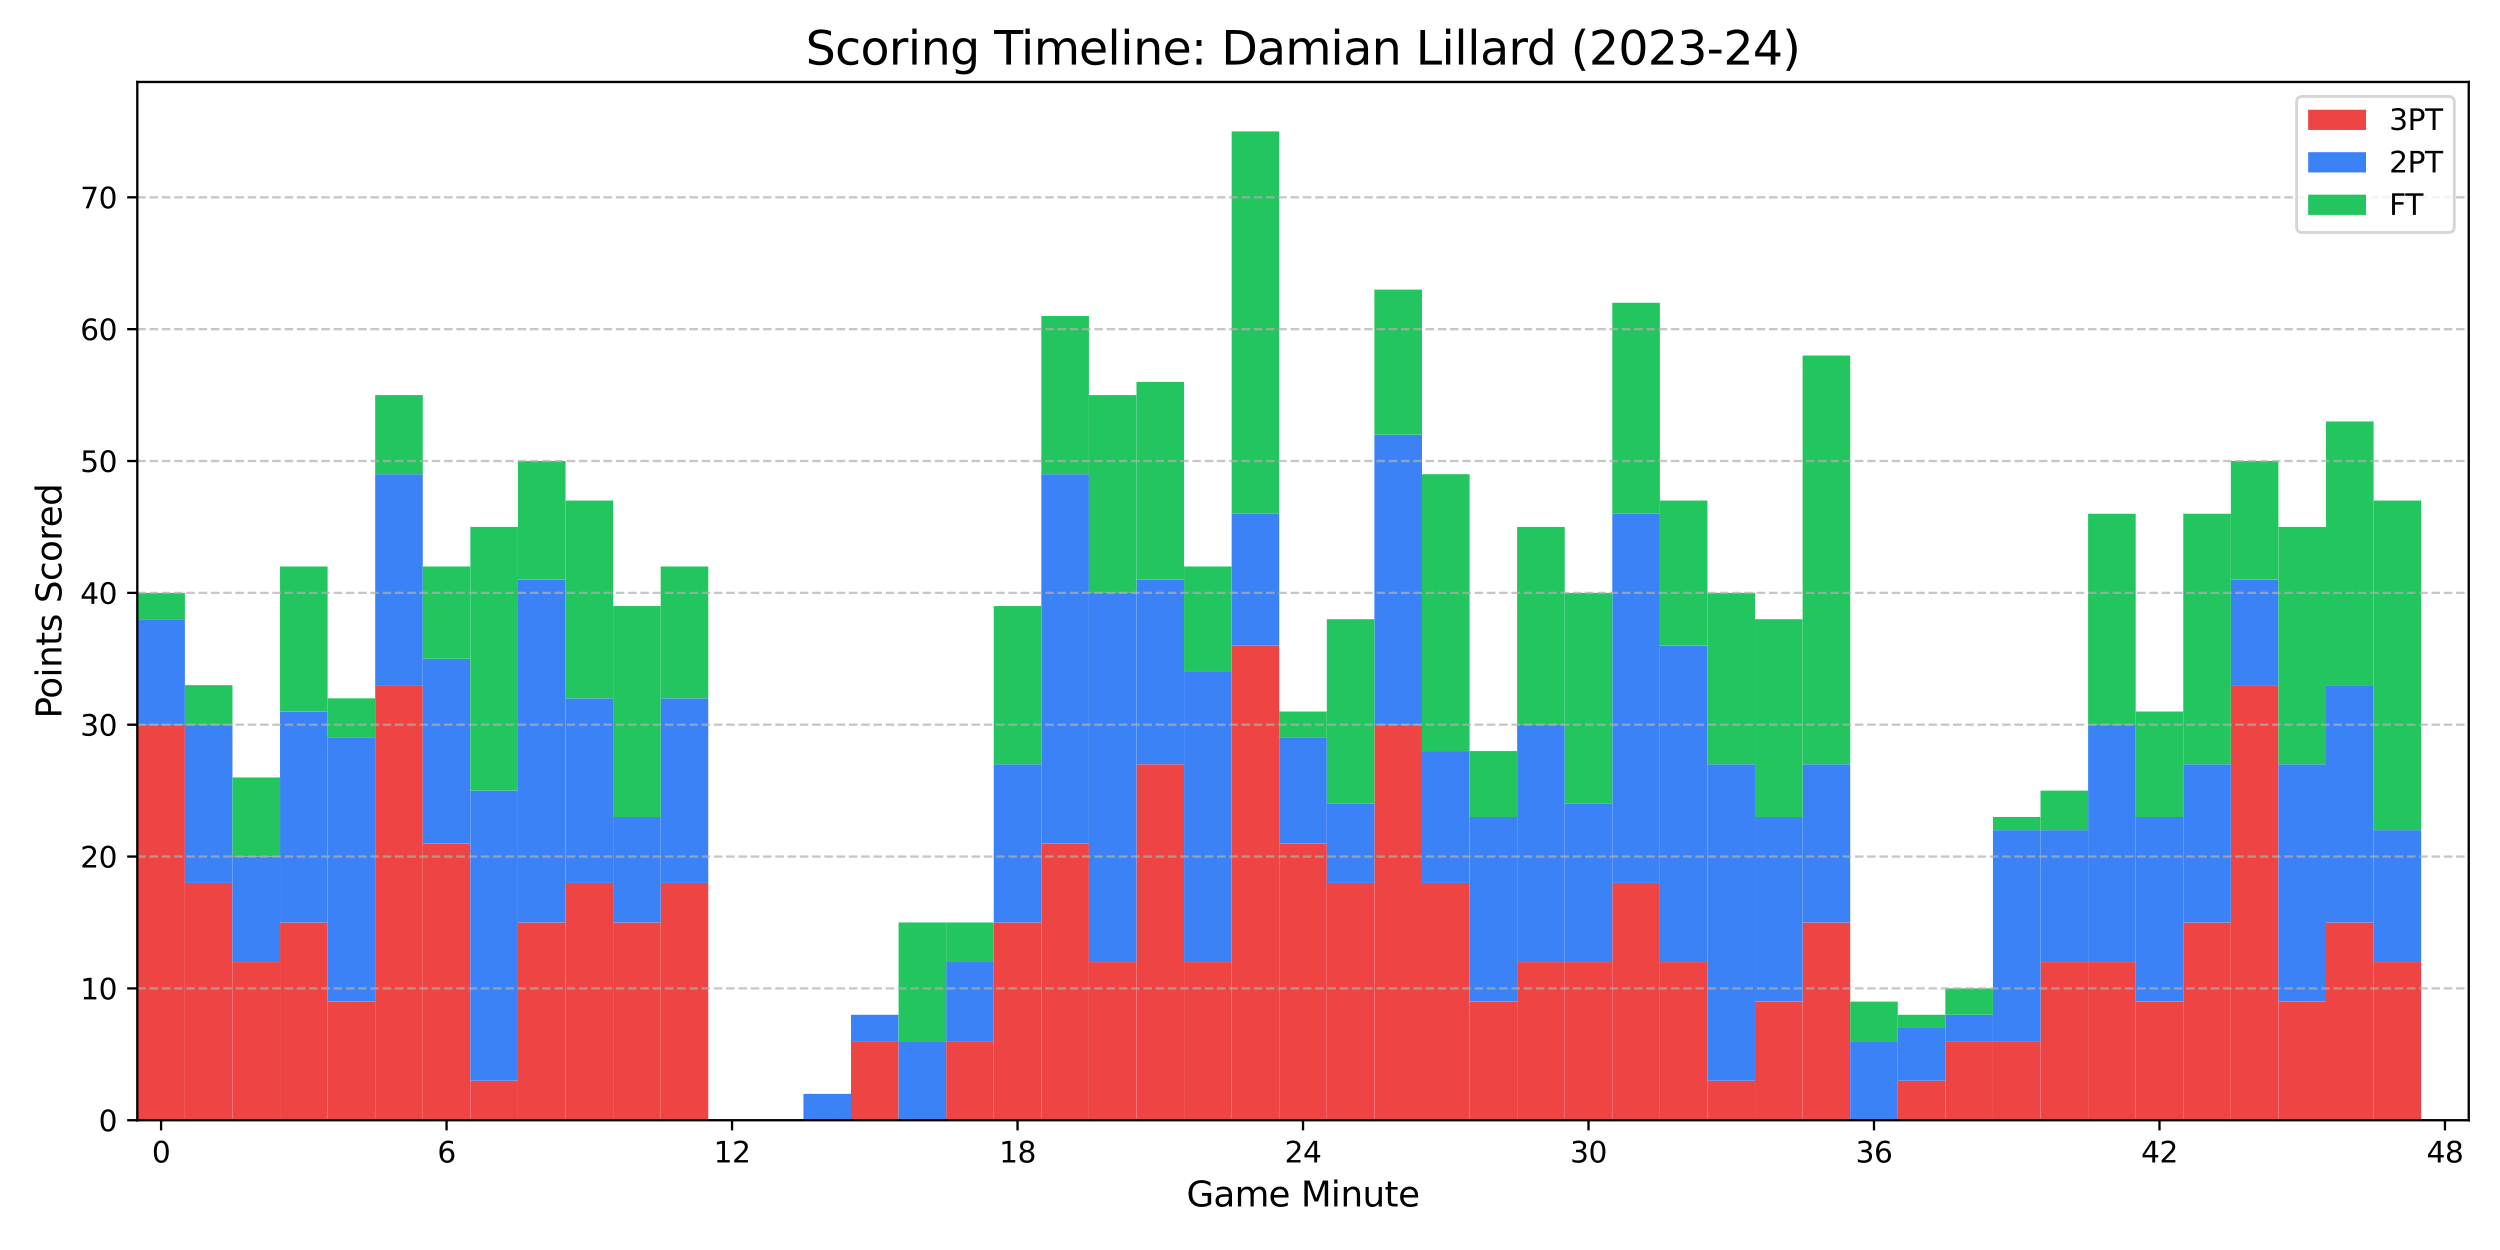 <?xml version="1.0" encoding="utf-8" standalone="no"?>
<!DOCTYPE svg PUBLIC "-//W3C//DTD SVG 1.1//EN"
  "http://www.w3.org/Graphics/SVG/1.1/DTD/svg11.dtd">
<svg xmlns:xlink="http://www.w3.org/1999/xlink" width="864pt" height="432pt" viewBox="0 0 864 432" xmlns="http://www.w3.org/2000/svg" version="1.1">
 <defs>
  <style type="text/css">*{stroke-linejoin: round; stroke-linecap: butt}</style>
 </defs>
 <g id="figure_1">
  <g id="patch_1">
   <path d="M 0 432 
L 864 432 
L 864 0 
L 0 0 
z
" style="fill: #ffffff"/>
  </g>
  <g id="axes_1">
   <g id="patch_2">
    <path d="M 47.45 387.16 
L 853.2 387.16 
L 853.2 28.32 
L 47.45 28.32 
z
" style="fill: #ffffff"/>
   </g>
   <g id="patch_3">
    <path d="M 47.45 387.16 
L 63.894 387.16 
L 63.894 250.459 
L 47.45 250.459 
z
" clip-path="url(#p011567ab04)" style="fill: #ef4444"/>
   </g>
   <g id="patch_4">
    <path d="M 63.894 387.16 
L 80.338 387.16 
L 80.338 305.139 
L 63.894 305.139 
z
" clip-path="url(#p011567ab04)" style="fill: #ef4444"/>
   </g>
   <g id="patch_5">
    <path d="M 80.338 387.16 
L 96.782 387.16 
L 96.782 332.48 
L 80.338 332.48 
z
" clip-path="url(#p011567ab04)" style="fill: #ef4444"/>
   </g>
   <g id="patch_6">
    <path d="M 96.782 387.16 
L 113.226 387.16 
L 113.226 318.81 
L 96.782 318.81 
z
" clip-path="url(#p011567ab04)" style="fill: #ef4444"/>
   </g>
   <g id="patch_7">
    <path d="M 113.226 387.16 
L 129.669 387.16 
L 129.669 346.15 
L 113.226 346.15 
z
" clip-path="url(#p011567ab04)" style="fill: #ef4444"/>
   </g>
   <g id="patch_8">
    <path d="M 129.669 387.16 
L 146.113 387.16 
L 146.113 236.789 
L 129.669 236.789 
z
" clip-path="url(#p011567ab04)" style="fill: #ef4444"/>
   </g>
   <g id="patch_9">
    <path d="M 146.113 387.16 
L 162.557 387.16 
L 162.557 291.469 
L 146.113 291.469 
z
" clip-path="url(#p011567ab04)" style="fill: #ef4444"/>
   </g>
   <g id="patch_10">
    <path d="M 162.557 387.16 
L 179.001 387.16 
L 179.001 373.49 
L 162.557 373.49 
z
" clip-path="url(#p011567ab04)" style="fill: #ef4444"/>
   </g>
   <g id="patch_11">
    <path d="M 179.001 387.16 
L 195.445 387.16 
L 195.445 318.81 
L 179.001 318.81 
z
" clip-path="url(#p011567ab04)" style="fill: #ef4444"/>
   </g>
   <g id="patch_12">
    <path d="M 195.445 387.16 
L 211.889 387.16 
L 211.889 305.139 
L 195.445 305.139 
z
" clip-path="url(#p011567ab04)" style="fill: #ef4444"/>
   </g>
   <g id="patch_13">
    <path d="M 211.889 387.16 
L 228.333 387.16 
L 228.333 318.81 
L 211.889 318.81 
z
" clip-path="url(#p011567ab04)" style="fill: #ef4444"/>
   </g>
   <g id="patch_14">
    <path d="M 228.333 387.16 
L 244.777 387.16 
L 244.777 305.139 
L 228.333 305.139 
z
" clip-path="url(#p011567ab04)" style="fill: #ef4444"/>
   </g>
   <g id="patch_15">
    <path d="M 244.777 387.16 
L 261.22 387.16 
L 261.22 387.16 
L 244.777 387.16 
z
" clip-path="url(#p011567ab04)" style="fill: #ef4444"/>
   </g>
   <g id="patch_16">
    <path d="M 261.22 387.16 
L 277.664 387.16 
L 277.664 387.16 
L 261.22 387.16 
z
" clip-path="url(#p011567ab04)" style="fill: #ef4444"/>
   </g>
   <g id="patch_17">
    <path d="M 277.664 387.16 
L 294.108 387.16 
L 294.108 387.16 
L 277.664 387.16 
z
" clip-path="url(#p011567ab04)" style="fill: #ef4444"/>
   </g>
   <g id="patch_18">
    <path d="M 294.108 387.16 
L 310.552 387.16 
L 310.552 359.82 
L 294.108 359.82 
z
" clip-path="url(#p011567ab04)" style="fill: #ef4444"/>
   </g>
   <g id="patch_19">
    <path d="M 310.552 387.16 
L 326.996 387.16 
L 326.996 387.16 
L 310.552 387.16 
z
" clip-path="url(#p011567ab04)" style="fill: #ef4444"/>
   </g>
   <g id="patch_20">
    <path d="M 326.996 387.16 
L 343.44 387.16 
L 343.44 359.82 
L 326.996 359.82 
z
" clip-path="url(#p011567ab04)" style="fill: #ef4444"/>
   </g>
   <g id="patch_21">
    <path d="M 343.44 387.16 
L 359.884 387.16 
L 359.884 318.81 
L 343.44 318.81 
z
" clip-path="url(#p011567ab04)" style="fill: #ef4444"/>
   </g>
   <g id="patch_22">
    <path d="M 359.884 387.16 
L 376.328 387.16 
L 376.328 291.469 
L 359.884 291.469 
z
" clip-path="url(#p011567ab04)" style="fill: #ef4444"/>
   </g>
   <g id="patch_23">
    <path d="M 376.328 387.16 
L 392.771 387.16 
L 392.771 332.48 
L 376.328 332.48 
z
" clip-path="url(#p011567ab04)" style="fill: #ef4444"/>
   </g>
   <g id="patch_24">
    <path d="M 392.771 387.16 
L 409.215 387.16 
L 409.215 264.129 
L 392.771 264.129 
z
" clip-path="url(#p011567ab04)" style="fill: #ef4444"/>
   </g>
   <g id="patch_25">
    <path d="M 409.215 387.16 
L 425.659 387.16 
L 425.659 332.48 
L 409.215 332.48 
z
" clip-path="url(#p011567ab04)" style="fill: #ef4444"/>
   </g>
   <g id="patch_26">
    <path d="M 425.659 387.16 
L 442.103 387.16 
L 442.103 223.119 
L 425.659 223.119 
z
" clip-path="url(#p011567ab04)" style="fill: #ef4444"/>
   </g>
   <g id="patch_27">
    <path d="M 442.103 387.16 
L 458.547 387.16 
L 458.547 291.469 
L 442.103 291.469 
z
" clip-path="url(#p011567ab04)" style="fill: #ef4444"/>
   </g>
   <g id="patch_28">
    <path d="M 458.547 387.16 
L 474.991 387.16 
L 474.991 305.139 
L 458.547 305.139 
z
" clip-path="url(#p011567ab04)" style="fill: #ef4444"/>
   </g>
   <g id="patch_29">
    <path d="M 474.991 387.16 
L 491.435 387.16 
L 491.435 250.459 
L 474.991 250.459 
z
" clip-path="url(#p011567ab04)" style="fill: #ef4444"/>
   </g>
   <g id="patch_30">
    <path d="M 491.435 387.16 
L 507.879 387.16 
L 507.879 305.139 
L 491.435 305.139 
z
" clip-path="url(#p011567ab04)" style="fill: #ef4444"/>
   </g>
   <g id="patch_31">
    <path d="M 507.879 387.16 
L 524.322 387.16 
L 524.322 346.15 
L 507.879 346.15 
z
" clip-path="url(#p011567ab04)" style="fill: #ef4444"/>
   </g>
   <g id="patch_32">
    <path d="M 524.322 387.16 
L 540.766 387.16 
L 540.766 332.48 
L 524.322 332.48 
z
" clip-path="url(#p011567ab04)" style="fill: #ef4444"/>
   </g>
   <g id="patch_33">
    <path d="M 540.766 387.16 
L 557.21 387.16 
L 557.21 332.48 
L 540.766 332.48 
z
" clip-path="url(#p011567ab04)" style="fill: #ef4444"/>
   </g>
   <g id="patch_34">
    <path d="M 557.21 387.16 
L 573.654 387.16 
L 573.654 305.139 
L 557.21 305.139 
z
" clip-path="url(#p011567ab04)" style="fill: #ef4444"/>
   </g>
   <g id="patch_35">
    <path d="M 573.654 387.16 
L 590.098 387.16 
L 590.098 332.48 
L 573.654 332.48 
z
" clip-path="url(#p011567ab04)" style="fill: #ef4444"/>
   </g>
   <g id="patch_36">
    <path d="M 590.098 387.16 
L 606.542 387.16 
L 606.542 373.49 
L 590.098 373.49 
z
" clip-path="url(#p011567ab04)" style="fill: #ef4444"/>
   </g>
   <g id="patch_37">
    <path d="M 606.542 387.16 
L 622.986 387.16 
L 622.986 346.15 
L 606.542 346.15 
z
" clip-path="url(#p011567ab04)" style="fill: #ef4444"/>
   </g>
   <g id="patch_38">
    <path d="M 622.986 387.16 
L 639.43 387.16 
L 639.43 318.81 
L 622.986 318.81 
z
" clip-path="url(#p011567ab04)" style="fill: #ef4444"/>
   </g>
   <g id="patch_39">
    <path d="M 639.43 387.16 
L 655.873 387.16 
L 655.873 387.16 
L 639.43 387.16 
z
" clip-path="url(#p011567ab04)" style="fill: #ef4444"/>
   </g>
   <g id="patch_40">
    <path d="M 655.873 387.16 
L 672.317 387.16 
L 672.317 373.49 
L 655.873 373.49 
z
" clip-path="url(#p011567ab04)" style="fill: #ef4444"/>
   </g>
   <g id="patch_41">
    <path d="M 672.317 387.16 
L 688.761 387.16 
L 688.761 359.82 
L 672.317 359.82 
z
" clip-path="url(#p011567ab04)" style="fill: #ef4444"/>
   </g>
   <g id="patch_42">
    <path d="M 688.761 387.16 
L 705.205 387.16 
L 705.205 359.82 
L 688.761 359.82 
z
" clip-path="url(#p011567ab04)" style="fill: #ef4444"/>
   </g>
   <g id="patch_43">
    <path d="M 705.205 387.16 
L 721.649 387.16 
L 721.649 332.48 
L 705.205 332.48 
z
" clip-path="url(#p011567ab04)" style="fill: #ef4444"/>
   </g>
   <g id="patch_44">
    <path d="M 721.649 387.16 
L 738.093 387.16 
L 738.093 332.48 
L 721.649 332.48 
z
" clip-path="url(#p011567ab04)" style="fill: #ef4444"/>
   </g>
   <g id="patch_45">
    <path d="M 738.093 387.16 
L 754.537 387.16 
L 754.537 346.15 
L 738.093 346.15 
z
" clip-path="url(#p011567ab04)" style="fill: #ef4444"/>
   </g>
   <g id="patch_46">
    <path d="M 754.537 387.16 
L 770.981 387.16 
L 770.981 318.81 
L 754.537 318.81 
z
" clip-path="url(#p011567ab04)" style="fill: #ef4444"/>
   </g>
   <g id="patch_47">
    <path d="M 770.981 387.16 
L 787.424 387.16 
L 787.424 236.789 
L 770.981 236.789 
z
" clip-path="url(#p011567ab04)" style="fill: #ef4444"/>
   </g>
   <g id="patch_48">
    <path d="M 787.424 387.16 
L 803.868 387.16 
L 803.868 346.15 
L 787.424 346.15 
z
" clip-path="url(#p011567ab04)" style="fill: #ef4444"/>
   </g>
   <g id="patch_49">
    <path d="M 803.868 387.16 
L 820.312 387.16 
L 820.312 318.81 
L 803.868 318.81 
z
" clip-path="url(#p011567ab04)" style="fill: #ef4444"/>
   </g>
   <g id="patch_50">
    <path d="M 820.312 387.16 
L 836.756 387.16 
L 836.756 332.48 
L 820.312 332.48 
z
" clip-path="url(#p011567ab04)" style="fill: #ef4444"/>
   </g>
   <g id="patch_51">
    <path d="M 47.45 250.459 
L 63.894 250.459 
L 63.894 214.005 
L 47.45 214.005 
z
" clip-path="url(#p011567ab04)" style="fill: #3b82f6"/>
   </g>
   <g id="patch_52">
    <path d="M 63.894 305.139 
L 80.338 305.139 
L 80.338 250.459 
L 63.894 250.459 
z
" clip-path="url(#p011567ab04)" style="fill: #3b82f6"/>
   </g>
   <g id="patch_53">
    <path d="M 80.338 332.48 
L 96.782 332.48 
L 96.782 296.026 
L 80.338 296.026 
z
" clip-path="url(#p011567ab04)" style="fill: #3b82f6"/>
   </g>
   <g id="patch_54">
    <path d="M 96.782 318.81 
L 113.226 318.81 
L 113.226 245.902 
L 96.782 245.902 
z
" clip-path="url(#p011567ab04)" style="fill: #3b82f6"/>
   </g>
   <g id="patch_55">
    <path d="M 113.226 346.15 
L 129.669 346.15 
L 129.669 255.016 
L 113.226 255.016 
z
" clip-path="url(#p011567ab04)" style="fill: #3b82f6"/>
   </g>
   <g id="patch_56">
    <path d="M 129.669 236.789 
L 146.113 236.789 
L 146.113 163.882 
L 129.669 163.882 
z
" clip-path="url(#p011567ab04)" style="fill: #3b82f6"/>
   </g>
   <g id="patch_57">
    <path d="M 146.113 291.469 
L 162.557 291.469 
L 162.557 227.676 
L 146.113 227.676 
z
" clip-path="url(#p011567ab04)" style="fill: #3b82f6"/>
   </g>
   <g id="patch_58">
    <path d="M 162.557 373.49 
L 179.001 373.49 
L 179.001 273.243 
L 162.557 273.243 
z
" clip-path="url(#p011567ab04)" style="fill: #3b82f6"/>
   </g>
   <g id="patch_59">
    <path d="M 179.001 318.81 
L 195.445 318.81 
L 195.445 200.335 
L 179.001 200.335 
z
" clip-path="url(#p011567ab04)" style="fill: #3b82f6"/>
   </g>
   <g id="patch_60">
    <path d="M 195.445 305.139 
L 211.889 305.139 
L 211.889 241.346 
L 195.445 241.346 
z
" clip-path="url(#p011567ab04)" style="fill: #3b82f6"/>
   </g>
   <g id="patch_61">
    <path d="M 211.889 318.81 
L 228.333 318.81 
L 228.333 282.356 
L 211.889 282.356 
z
" clip-path="url(#p011567ab04)" style="fill: #3b82f6"/>
   </g>
   <g id="patch_62">
    <path d="M 228.333 305.139 
L 244.777 305.139 
L 244.777 241.346 
L 228.333 241.346 
z
" clip-path="url(#p011567ab04)" style="fill: #3b82f6"/>
   </g>
   <g id="patch_63">
    <path d="M 244.777 387.16 
L 261.22 387.16 
L 261.22 387.16 
L 244.777 387.16 
z
" clip-path="url(#p011567ab04)" style="fill: #3b82f6"/>
   </g>
   <g id="patch_64">
    <path d="M 261.22 387.16 
L 277.664 387.16 
L 277.664 387.16 
L 261.22 387.16 
z
" clip-path="url(#p011567ab04)" style="fill: #3b82f6"/>
   </g>
   <g id="patch_65">
    <path d="M 277.664 387.16 
L 294.108 387.16 
L 294.108 378.047 
L 277.664 378.047 
z
" clip-path="url(#p011567ab04)" style="fill: #3b82f6"/>
   </g>
   <g id="patch_66">
    <path d="M 294.108 359.82 
L 310.552 359.82 
L 310.552 350.706 
L 294.108 350.706 
z
" clip-path="url(#p011567ab04)" style="fill: #3b82f6"/>
   </g>
   <g id="patch_67">
    <path d="M 310.552 387.16 
L 326.996 387.16 
L 326.996 359.82 
L 310.552 359.82 
z
" clip-path="url(#p011567ab04)" style="fill: #3b82f6"/>
   </g>
   <g id="patch_68">
    <path d="M 326.996 359.82 
L 343.44 359.82 
L 343.44 332.48 
L 326.996 332.48 
z
" clip-path="url(#p011567ab04)" style="fill: #3b82f6"/>
   </g>
   <g id="patch_69">
    <path d="M 343.44 318.81 
L 359.884 318.81 
L 359.884 264.129 
L 343.44 264.129 
z
" clip-path="url(#p011567ab04)" style="fill: #3b82f6"/>
   </g>
   <g id="patch_70">
    <path d="M 359.884 291.469 
L 376.328 291.469 
L 376.328 163.882 
L 359.884 163.882 
z
" clip-path="url(#p011567ab04)" style="fill: #3b82f6"/>
   </g>
   <g id="patch_71">
    <path d="M 376.328 332.48 
L 392.771 332.48 
L 392.771 204.892 
L 376.328 204.892 
z
" clip-path="url(#p011567ab04)" style="fill: #3b82f6"/>
   </g>
   <g id="patch_72">
    <path d="M 392.771 264.129 
L 409.215 264.129 
L 409.215 200.335 
L 392.771 200.335 
z
" clip-path="url(#p011567ab04)" style="fill: #3b82f6"/>
   </g>
   <g id="patch_73">
    <path d="M 409.215 332.48 
L 425.659 332.48 
L 425.659 232.232 
L 409.215 232.232 
z
" clip-path="url(#p011567ab04)" style="fill: #3b82f6"/>
   </g>
   <g id="patch_74">
    <path d="M 425.659 223.119 
L 442.103 223.119 
L 442.103 177.552 
L 425.659 177.552 
z
" clip-path="url(#p011567ab04)" style="fill: #3b82f6"/>
   </g>
   <g id="patch_75">
    <path d="M 442.103 291.469 
L 458.547 291.469 
L 458.547 255.016 
L 442.103 255.016 
z
" clip-path="url(#p011567ab04)" style="fill: #3b82f6"/>
   </g>
   <g id="patch_76">
    <path d="M 458.547 305.139 
L 474.991 305.139 
L 474.991 277.799 
L 458.547 277.799 
z
" clip-path="url(#p011567ab04)" style="fill: #3b82f6"/>
   </g>
   <g id="patch_77">
    <path d="M 474.991 250.459 
L 491.435 250.459 
L 491.435 150.212 
L 474.991 150.212 
z
" clip-path="url(#p011567ab04)" style="fill: #3b82f6"/>
   </g>
   <g id="patch_78">
    <path d="M 491.435 305.139 
L 507.879 305.139 
L 507.879 259.572 
L 491.435 259.572 
z
" clip-path="url(#p011567ab04)" style="fill: #3b82f6"/>
   </g>
   <g id="patch_79">
    <path d="M 507.879 346.15 
L 524.322 346.15 
L 524.322 282.356 
L 507.879 282.356 
z
" clip-path="url(#p011567ab04)" style="fill: #3b82f6"/>
   </g>
   <g id="patch_80">
    <path d="M 524.322 332.48 
L 540.766 332.48 
L 540.766 250.459 
L 524.322 250.459 
z
" clip-path="url(#p011567ab04)" style="fill: #3b82f6"/>
   </g>
   <g id="patch_81">
    <path d="M 540.766 332.48 
L 557.21 332.48 
L 557.21 277.799 
L 540.766 277.799 
z
" clip-path="url(#p011567ab04)" style="fill: #3b82f6"/>
   </g>
   <g id="patch_82">
    <path d="M 557.21 305.139 
L 573.654 305.139 
L 573.654 177.552 
L 557.21 177.552 
z
" clip-path="url(#p011567ab04)" style="fill: #3b82f6"/>
   </g>
   <g id="patch_83">
    <path d="M 573.654 332.48 
L 590.098 332.48 
L 590.098 223.119 
L 573.654 223.119 
z
" clip-path="url(#p011567ab04)" style="fill: #3b82f6"/>
   </g>
   <g id="patch_84">
    <path d="M 590.098 373.49 
L 606.542 373.49 
L 606.542 264.129 
L 590.098 264.129 
z
" clip-path="url(#p011567ab04)" style="fill: #3b82f6"/>
   </g>
   <g id="patch_85">
    <path d="M 606.542 346.15 
L 622.986 346.15 
L 622.986 282.356 
L 606.542 282.356 
z
" clip-path="url(#p011567ab04)" style="fill: #3b82f6"/>
   </g>
   <g id="patch_86">
    <path d="M 622.986 318.81 
L 639.43 318.81 
L 639.43 264.129 
L 622.986 264.129 
z
" clip-path="url(#p011567ab04)" style="fill: #3b82f6"/>
   </g>
   <g id="patch_87">
    <path d="M 639.43 387.16 
L 655.873 387.16 
L 655.873 359.82 
L 639.43 359.82 
z
" clip-path="url(#p011567ab04)" style="fill: #3b82f6"/>
   </g>
   <g id="patch_88">
    <path d="M 655.873 373.49 
L 672.317 373.49 
L 672.317 355.263 
L 655.873 355.263 
z
" clip-path="url(#p011567ab04)" style="fill: #3b82f6"/>
   </g>
   <g id="patch_89">
    <path d="M 672.317 359.82 
L 688.761 359.82 
L 688.761 350.706 
L 672.317 350.706 
z
" clip-path="url(#p011567ab04)" style="fill: #3b82f6"/>
   </g>
   <g id="patch_90">
    <path d="M 688.761 359.82 
L 705.205 359.82 
L 705.205 286.913 
L 688.761 286.913 
z
" clip-path="url(#p011567ab04)" style="fill: #3b82f6"/>
   </g>
   <g id="patch_91">
    <path d="M 705.205 332.48 
L 721.649 332.48 
L 721.649 286.913 
L 705.205 286.913 
z
" clip-path="url(#p011567ab04)" style="fill: #3b82f6"/>
   </g>
   <g id="patch_92">
    <path d="M 721.649 332.48 
L 738.093 332.48 
L 738.093 250.459 
L 721.649 250.459 
z
" clip-path="url(#p011567ab04)" style="fill: #3b82f6"/>
   </g>
   <g id="patch_93">
    <path d="M 738.093 346.15 
L 754.537 346.15 
L 754.537 282.356 
L 738.093 282.356 
z
" clip-path="url(#p011567ab04)" style="fill: #3b82f6"/>
   </g>
   <g id="patch_94">
    <path d="M 754.537 318.81 
L 770.981 318.81 
L 770.981 264.129 
L 754.537 264.129 
z
" clip-path="url(#p011567ab04)" style="fill: #3b82f6"/>
   </g>
   <g id="patch_95">
    <path d="M 770.981 236.789 
L 787.424 236.789 
L 787.424 200.335 
L 770.981 200.335 
z
" clip-path="url(#p011567ab04)" style="fill: #3b82f6"/>
   </g>
   <g id="patch_96">
    <path d="M 787.424 346.15 
L 803.868 346.15 
L 803.868 264.129 
L 787.424 264.129 
z
" clip-path="url(#p011567ab04)" style="fill: #3b82f6"/>
   </g>
   <g id="patch_97">
    <path d="M 803.868 318.81 
L 820.312 318.81 
L 820.312 236.789 
L 803.868 236.789 
z
" clip-path="url(#p011567ab04)" style="fill: #3b82f6"/>
   </g>
   <g id="patch_98">
    <path d="M 820.312 332.48 
L 836.756 332.48 
L 836.756 286.913 
L 820.312 286.913 
z
" clip-path="url(#p011567ab04)" style="fill: #3b82f6"/>
   </g>
   <g id="patch_99">
    <path d="M 47.45 214.005 
L 63.894 214.005 
L 63.894 204.892 
L 47.45 204.892 
z
" clip-path="url(#p011567ab04)" style="fill: #22c55e"/>
   </g>
   <g id="patch_100">
    <path d="M 63.894 250.459 
L 80.338 250.459 
L 80.338 236.789 
L 63.894 236.789 
z
" clip-path="url(#p011567ab04)" style="fill: #22c55e"/>
   </g>
   <g id="patch_101">
    <path d="M 80.338 296.026 
L 96.782 296.026 
L 96.782 268.686 
L 80.338 268.686 
z
" clip-path="url(#p011567ab04)" style="fill: #22c55e"/>
   </g>
   <g id="patch_102">
    <path d="M 96.782 245.902 
L 113.226 245.902 
L 113.226 195.779 
L 96.782 195.779 
z
" clip-path="url(#p011567ab04)" style="fill: #22c55e"/>
   </g>
   <g id="patch_103">
    <path d="M 113.226 255.016 
L 129.669 255.016 
L 129.669 241.346 
L 113.226 241.346 
z
" clip-path="url(#p011567ab04)" style="fill: #22c55e"/>
   </g>
   <g id="patch_104">
    <path d="M 129.669 163.882 
L 146.113 163.882 
L 146.113 136.542 
L 129.669 136.542 
z
" clip-path="url(#p011567ab04)" style="fill: #22c55e"/>
   </g>
   <g id="patch_105">
    <path d="M 146.113 227.676 
L 162.557 227.676 
L 162.557 195.779 
L 146.113 195.779 
z
" clip-path="url(#p011567ab04)" style="fill: #22c55e"/>
   </g>
   <g id="patch_106">
    <path d="M 162.557 273.243 
L 179.001 273.243 
L 179.001 182.109 
L 162.557 182.109 
z
" clip-path="url(#p011567ab04)" style="fill: #22c55e"/>
   </g>
   <g id="patch_107">
    <path d="M 179.001 200.335 
L 195.445 200.335 
L 195.445 159.325 
L 179.001 159.325 
z
" clip-path="url(#p011567ab04)" style="fill: #22c55e"/>
   </g>
   <g id="patch_108">
    <path d="M 195.445 241.346 
L 211.889 241.346 
L 211.889 172.995 
L 195.445 172.995 
z
" clip-path="url(#p011567ab04)" style="fill: #22c55e"/>
   </g>
   <g id="patch_109">
    <path d="M 211.889 282.356 
L 228.333 282.356 
L 228.333 209.449 
L 211.889 209.449 
z
" clip-path="url(#p011567ab04)" style="fill: #22c55e"/>
   </g>
   <g id="patch_110">
    <path d="M 228.333 241.346 
L 244.777 241.346 
L 244.777 195.779 
L 228.333 195.779 
z
" clip-path="url(#p011567ab04)" style="fill: #22c55e"/>
   </g>
   <g id="patch_111">
    <path d="M 244.777 387.16 
L 261.22 387.16 
L 261.22 387.16 
L 244.777 387.16 
z
" clip-path="url(#p011567ab04)" style="fill: #22c55e"/>
   </g>
   <g id="patch_112">
    <path d="M 261.22 387.16 
L 277.664 387.16 
L 277.664 387.16 
L 261.22 387.16 
z
" clip-path="url(#p011567ab04)" style="fill: #22c55e"/>
   </g>
   <g id="patch_113">
    <path d="M 277.664 378.047 
L 294.108 378.047 
L 294.108 378.047 
L 277.664 378.047 
z
" clip-path="url(#p011567ab04)" style="fill: #22c55e"/>
   </g>
   <g id="patch_114">
    <path d="M 294.108 350.706 
L 310.552 350.706 
L 310.552 350.706 
L 294.108 350.706 
z
" clip-path="url(#p011567ab04)" style="fill: #22c55e"/>
   </g>
   <g id="patch_115">
    <path d="M 310.552 359.82 
L 326.996 359.82 
L 326.996 318.81 
L 310.552 318.81 
z
" clip-path="url(#p011567ab04)" style="fill: #22c55e"/>
   </g>
   <g id="patch_116">
    <path d="M 326.996 332.48 
L 343.44 332.48 
L 343.44 318.81 
L 326.996 318.81 
z
" clip-path="url(#p011567ab04)" style="fill: #22c55e"/>
   </g>
   <g id="patch_117">
    <path d="M 343.44 264.129 
L 359.884 264.129 
L 359.884 209.449 
L 343.44 209.449 
z
" clip-path="url(#p011567ab04)" style="fill: #22c55e"/>
   </g>
   <g id="patch_118">
    <path d="M 359.884 163.882 
L 376.328 163.882 
L 376.328 109.201 
L 359.884 109.201 
z
" clip-path="url(#p011567ab04)" style="fill: #22c55e"/>
   </g>
   <g id="patch_119">
    <path d="M 376.328 204.892 
L 392.771 204.892 
L 392.771 136.542 
L 376.328 136.542 
z
" clip-path="url(#p011567ab04)" style="fill: #22c55e"/>
   </g>
   <g id="patch_120">
    <path d="M 392.771 200.335 
L 409.215 200.335 
L 409.215 131.985 
L 392.771 131.985 
z
" clip-path="url(#p011567ab04)" style="fill: #22c55e"/>
   </g>
   <g id="patch_121">
    <path d="M 409.215 232.232 
L 425.659 232.232 
L 425.659 195.779 
L 409.215 195.779 
z
" clip-path="url(#p011567ab04)" style="fill: #22c55e"/>
   </g>
   <g id="patch_122">
    <path d="M 425.659 177.552 
L 442.103 177.552 
L 442.103 45.408 
L 425.659 45.408 
z
" clip-path="url(#p011567ab04)" style="fill: #22c55e"/>
   </g>
   <g id="patch_123">
    <path d="M 442.103 255.016 
L 458.547 255.016 
L 458.547 245.902 
L 442.103 245.902 
z
" clip-path="url(#p011567ab04)" style="fill: #22c55e"/>
   </g>
   <g id="patch_124">
    <path d="M 458.547 277.799 
L 474.991 277.799 
L 474.991 214.005 
L 458.547 214.005 
z
" clip-path="url(#p011567ab04)" style="fill: #22c55e"/>
   </g>
   <g id="patch_125">
    <path d="M 474.991 150.212 
L 491.435 150.212 
L 491.435 100.088 
L 474.991 100.088 
z
" clip-path="url(#p011567ab04)" style="fill: #22c55e"/>
   </g>
   <g id="patch_126">
    <path d="M 491.435 259.572 
L 507.879 259.572 
L 507.879 163.882 
L 491.435 163.882 
z
" clip-path="url(#p011567ab04)" style="fill: #22c55e"/>
   </g>
   <g id="patch_127">
    <path d="M 507.879 282.356 
L 524.322 282.356 
L 524.322 259.572 
L 507.879 259.572 
z
" clip-path="url(#p011567ab04)" style="fill: #22c55e"/>
   </g>
   <g id="patch_128">
    <path d="M 524.322 250.459 
L 540.766 250.459 
L 540.766 182.109 
L 524.322 182.109 
z
" clip-path="url(#p011567ab04)" style="fill: #22c55e"/>
   </g>
   <g id="patch_129">
    <path d="M 540.766 277.799 
L 557.21 277.799 
L 557.21 204.892 
L 540.766 204.892 
z
" clip-path="url(#p011567ab04)" style="fill: #22c55e"/>
   </g>
   <g id="patch_130">
    <path d="M 557.21 177.552 
L 573.654 177.552 
L 573.654 104.645 
L 557.21 104.645 
z
" clip-path="url(#p011567ab04)" style="fill: #22c55e"/>
   </g>
   <g id="patch_131">
    <path d="M 573.654 223.119 
L 590.098 223.119 
L 590.098 172.995 
L 573.654 172.995 
z
" clip-path="url(#p011567ab04)" style="fill: #22c55e"/>
   </g>
   <g id="patch_132">
    <path d="M 590.098 264.129 
L 606.542 264.129 
L 606.542 204.892 
L 590.098 204.892 
z
" clip-path="url(#p011567ab04)" style="fill: #22c55e"/>
   </g>
   <g id="patch_133">
    <path d="M 606.542 282.356 
L 622.986 282.356 
L 622.986 214.005 
L 606.542 214.005 
z
" clip-path="url(#p011567ab04)" style="fill: #22c55e"/>
   </g>
   <g id="patch_134">
    <path d="M 622.986 264.129 
L 639.43 264.129 
L 639.43 122.871 
L 622.986 122.871 
z
" clip-path="url(#p011567ab04)" style="fill: #22c55e"/>
   </g>
   <g id="patch_135">
    <path d="M 639.43 359.82 
L 655.873 359.82 
L 655.873 346.15 
L 639.43 346.15 
z
" clip-path="url(#p011567ab04)" style="fill: #22c55e"/>
   </g>
   <g id="patch_136">
    <path d="M 655.873 355.263 
L 672.317 355.263 
L 672.317 350.706 
L 655.873 350.706 
z
" clip-path="url(#p011567ab04)" style="fill: #22c55e"/>
   </g>
   <g id="patch_137">
    <path d="M 672.317 350.706 
L 688.761 350.706 
L 688.761 341.593 
L 672.317 341.593 
z
" clip-path="url(#p011567ab04)" style="fill: #22c55e"/>
   </g>
   <g id="patch_138">
    <path d="M 688.761 286.913 
L 705.205 286.913 
L 705.205 282.356 
L 688.761 282.356 
z
" clip-path="url(#p011567ab04)" style="fill: #22c55e"/>
   </g>
   <g id="patch_139">
    <path d="M 705.205 286.913 
L 721.649 286.913 
L 721.649 273.243 
L 705.205 273.243 
z
" clip-path="url(#p011567ab04)" style="fill: #22c55e"/>
   </g>
   <g id="patch_140">
    <path d="M 721.649 250.459 
L 738.093 250.459 
L 738.093 177.552 
L 721.649 177.552 
z
" clip-path="url(#p011567ab04)" style="fill: #22c55e"/>
   </g>
   <g id="patch_141">
    <path d="M 738.093 282.356 
L 754.537 282.356 
L 754.537 245.902 
L 738.093 245.902 
z
" clip-path="url(#p011567ab04)" style="fill: #22c55e"/>
   </g>
   <g id="patch_142">
    <path d="M 754.537 264.129 
L 770.981 264.129 
L 770.981 177.552 
L 754.537 177.552 
z
" clip-path="url(#p011567ab04)" style="fill: #22c55e"/>
   </g>
   <g id="patch_143">
    <path d="M 770.981 200.335 
L 787.424 200.335 
L 787.424 159.325 
L 770.981 159.325 
z
" clip-path="url(#p011567ab04)" style="fill: #22c55e"/>
   </g>
   <g id="patch_144">
    <path d="M 787.424 264.129 
L 803.868 264.129 
L 803.868 182.109 
L 787.424 182.109 
z
" clip-path="url(#p011567ab04)" style="fill: #22c55e"/>
   </g>
   <g id="patch_145">
    <path d="M 803.868 236.789 
L 820.312 236.789 
L 820.312 145.655 
L 803.868 145.655 
z
" clip-path="url(#p011567ab04)" style="fill: #22c55e"/>
   </g>
   <g id="patch_146">
    <path d="M 820.312 286.913 
L 836.756 286.913 
L 836.756 172.995 
L 820.312 172.995 
z
" clip-path="url(#p011567ab04)" style="fill: #22c55e"/>
   </g>
   <g id="matplotlib.axis_1">
    <g id="xtick_1">
     <g id="line2d_1">
      <defs>
       <path id="m9095d5c608" d="M 0 0 
L 0 3.5 
" style="stroke: #000000; stroke-width: 0.8"/>
      </defs>
      <g>
       <use xlink:href="#m9095d5c608" x="55.672" y="387.16" style="stroke: #000000; stroke-width: 0.8"/>
      </g>
     </g>
     <g id="text_1">
      <!-- 0 -->
      <g transform="translate(52.491 401.758) scale(0.1 -0.1)">
       <defs>
        <path id="DejaVuSans-30" d="M 2034 4250 
Q 1547 4250 1301 3770 
Q 1056 3291 1056 2328 
Q 1056 1369 1301 889 
Q 1547 409 2034 409 
Q 2525 409 2770 889 
Q 3016 1369 3016 2328 
Q 3016 3291 2770 3770 
Q 2525 4250 2034 4250 
z
M 2034 4750 
Q 2819 4750 3233 4129 
Q 3647 3509 3647 2328 
Q 3647 1150 3233 529 
Q 2819 -91 2034 -91 
Q 1250 -91 836 529 
Q 422 1150 422 2328 
Q 422 3509 836 4129 
Q 1250 4750 2034 4750 
z
" transform="scale(0.016)"/>
       </defs>
       <use xlink:href="#DejaVuSans-30"/>
      </g>
     </g>
    </g>
    <g id="xtick_2">
     <g id="line2d_2">
      <g>
       <use xlink:href="#m9095d5c608" x="154.335" y="387.16" style="stroke: #000000; stroke-width: 0.8"/>
      </g>
     </g>
     <g id="text_2">
      <!-- 6 -->
      <g transform="translate(151.154 401.758) scale(0.1 -0.1)">
       <defs>
        <path id="DejaVuSans-36" d="M 2113 2584 
Q 1688 2584 1439 2293 
Q 1191 2003 1191 1497 
Q 1191 994 1439 701 
Q 1688 409 2113 409 
Q 2538 409 2786 701 
Q 3034 994 3034 1497 
Q 3034 2003 2786 2293 
Q 2538 2584 2113 2584 
z
M 3366 4563 
L 3366 3988 
Q 3128 4100 2886 4159 
Q 2644 4219 2406 4219 
Q 1781 4219 1451 3797 
Q 1122 3375 1075 2522 
Q 1259 2794 1537 2939 
Q 1816 3084 2150 3084 
Q 2853 3084 3261 2657 
Q 3669 2231 3669 1497 
Q 3669 778 3244 343 
Q 2819 -91 2113 -91 
Q 1303 -91 875 529 
Q 447 1150 447 2328 
Q 447 3434 972 4092 
Q 1497 4750 2381 4750 
Q 2619 4750 2861 4703 
Q 3103 4656 3366 4563 
z
" transform="scale(0.016)"/>
       </defs>
       <use xlink:href="#DejaVuSans-36"/>
      </g>
     </g>
    </g>
    <g id="xtick_3">
     <g id="line2d_3">
      <g>
       <use xlink:href="#m9095d5c608" x="252.998" y="387.16" style="stroke: #000000; stroke-width: 0.8"/>
      </g>
     </g>
     <g id="text_3">
      <!-- 12 -->
      <g transform="translate(246.636 401.758) scale(0.1 -0.1)">
       <defs>
        <path id="DejaVuSans-31" d="M 794 531 
L 1825 531 
L 1825 4091 
L 703 3866 
L 703 4441 
L 1819 4666 
L 2450 4666 
L 2450 531 
L 3481 531 
L 3481 0 
L 794 0 
L 794 531 
z
" transform="scale(0.016)"/>
        <path id="DejaVuSans-32" d="M 1228 531 
L 3431 531 
L 3431 0 
L 469 0 
L 469 531 
Q 828 903 1448 1529 
Q 2069 2156 2228 2338 
Q 2531 2678 2651 2914 
Q 2772 3150 2772 3378 
Q 2772 3750 2511 3984 
Q 2250 4219 1831 4219 
Q 1534 4219 1204 4116 
Q 875 4013 500 3803 
L 500 4441 
Q 881 4594 1212 4672 
Q 1544 4750 1819 4750 
Q 2544 4750 2975 4387 
Q 3406 4025 3406 3419 
Q 3406 3131 3298 2873 
Q 3191 2616 2906 2266 
Q 2828 2175 2409 1742 
Q 1991 1309 1228 531 
z
" transform="scale(0.016)"/>
       </defs>
       <use xlink:href="#DejaVuSans-31"/>
       <use xlink:href="#DejaVuSans-32" transform="translate(63.623 0)"/>
      </g>
     </g>
    </g>
    <g id="xtick_4">
     <g id="line2d_4">
      <g>
       <use xlink:href="#m9095d5c608" x="351.662" y="387.16" style="stroke: #000000; stroke-width: 0.8"/>
      </g>
     </g>
     <g id="text_4">
      <!-- 18 -->
      <g transform="translate(345.299 401.758) scale(0.1 -0.1)">
       <defs>
        <path id="DejaVuSans-38" d="M 2034 2216 
Q 1584 2216 1326 1975 
Q 1069 1734 1069 1313 
Q 1069 891 1326 650 
Q 1584 409 2034 409 
Q 2484 409 2743 651 
Q 3003 894 3003 1313 
Q 3003 1734 2745 1975 
Q 2488 2216 2034 2216 
z
M 1403 2484 
Q 997 2584 770 2862 
Q 544 3141 544 3541 
Q 544 4100 942 4425 
Q 1341 4750 2034 4750 
Q 2731 4750 3128 4425 
Q 3525 4100 3525 3541 
Q 3525 3141 3298 2862 
Q 3072 2584 2669 2484 
Q 3125 2378 3379 2068 
Q 3634 1759 3634 1313 
Q 3634 634 3220 271 
Q 2806 -91 2034 -91 
Q 1263 -91 848 271 
Q 434 634 434 1313 
Q 434 1759 690 2068 
Q 947 2378 1403 2484 
z
M 1172 3481 
Q 1172 3119 1398 2916 
Q 1625 2713 2034 2713 
Q 2441 2713 2670 2916 
Q 2900 3119 2900 3481 
Q 2900 3844 2670 4047 
Q 2441 4250 2034 4250 
Q 1625 4250 1398 4047 
Q 1172 3844 1172 3481 
z
" transform="scale(0.016)"/>
       </defs>
       <use xlink:href="#DejaVuSans-31"/>
       <use xlink:href="#DejaVuSans-38" transform="translate(63.623 0)"/>
      </g>
     </g>
    </g>
    <g id="xtick_5">
     <g id="line2d_5">
      <g>
       <use xlink:href="#m9095d5c608" x="450.325" y="387.16" style="stroke: #000000; stroke-width: 0.8"/>
      </g>
     </g>
     <g id="text_5">
      <!-- 24 -->
      <g transform="translate(443.962 401.758) scale(0.1 -0.1)">
       <defs>
        <path id="DejaVuSans-34" d="M 2419 4116 
L 825 1625 
L 2419 1625 
L 2419 4116 
z
M 2253 4666 
L 3047 4666 
L 3047 1625 
L 3713 1625 
L 3713 1100 
L 3047 1100 
L 3047 0 
L 2419 0 
L 2419 1100 
L 313 1100 
L 313 1709 
L 2253 4666 
z
" transform="scale(0.016)"/>
       </defs>
       <use xlink:href="#DejaVuSans-32"/>
       <use xlink:href="#DejaVuSans-34" transform="translate(63.623 0)"/>
      </g>
     </g>
    </g>
    <g id="xtick_6">
     <g id="line2d_6">
      <g>
       <use xlink:href="#m9095d5c608" x="548.988" y="387.16" style="stroke: #000000; stroke-width: 0.8"/>
      </g>
     </g>
     <g id="text_6">
      <!-- 30 -->
      <g transform="translate(542.626 401.758) scale(0.1 -0.1)">
       <defs>
        <path id="DejaVuSans-33" d="M 2597 2516 
Q 3050 2419 3304 2112 
Q 3559 1806 3559 1356 
Q 3559 666 3084 287 
Q 2609 -91 1734 -91 
Q 1441 -91 1130 -33 
Q 819 25 488 141 
L 488 750 
Q 750 597 1062 519 
Q 1375 441 1716 441 
Q 2309 441 2620 675 
Q 2931 909 2931 1356 
Q 2931 1769 2642 2001 
Q 2353 2234 1838 2234 
L 1294 2234 
L 1294 2753 
L 1863 2753 
Q 2328 2753 2575 2939 
Q 2822 3125 2822 3475 
Q 2822 3834 2567 4026 
Q 2313 4219 1838 4219 
Q 1578 4219 1281 4162 
Q 984 4106 628 3988 
L 628 4550 
Q 988 4650 1302 4700 
Q 1616 4750 1894 4750 
Q 2613 4750 3031 4423 
Q 3450 4097 3450 3541 
Q 3450 3153 3228 2886 
Q 3006 2619 2597 2516 
z
" transform="scale(0.016)"/>
       </defs>
       <use xlink:href="#DejaVuSans-33"/>
       <use xlink:href="#DejaVuSans-30" transform="translate(63.623 0)"/>
      </g>
     </g>
    </g>
    <g id="xtick_7">
     <g id="line2d_7">
      <g>
       <use xlink:href="#m9095d5c608" x="647.652" y="387.16" style="stroke: #000000; stroke-width: 0.8"/>
      </g>
     </g>
     <g id="text_7">
      <!-- 36 -->
      <g transform="translate(641.289 401.758) scale(0.1 -0.1)">
       <use xlink:href="#DejaVuSans-33"/>
       <use xlink:href="#DejaVuSans-36" transform="translate(63.623 0)"/>
      </g>
     </g>
    </g>
    <g id="xtick_8">
     <g id="line2d_8">
      <g>
       <use xlink:href="#m9095d5c608" x="746.315" y="387.16" style="stroke: #000000; stroke-width: 0.8"/>
      </g>
     </g>
     <g id="text_8">
      <!-- 42 -->
      <g transform="translate(739.952 401.758) scale(0.1 -0.1)">
       <use xlink:href="#DejaVuSans-34"/>
       <use xlink:href="#DejaVuSans-32" transform="translate(63.623 0)"/>
      </g>
     </g>
    </g>
    <g id="xtick_9">
     <g id="line2d_9">
      <g>
       <use xlink:href="#m9095d5c608" x="844.978" y="387.16" style="stroke: #000000; stroke-width: 0.8"/>
      </g>
     </g>
     <g id="text_9">
      <!-- 48 -->
      <g transform="translate(838.616 401.758) scale(0.1 -0.1)">
       <use xlink:href="#DejaVuSans-34"/>
       <use xlink:href="#DejaVuSans-38" transform="translate(63.623 0)"/>
      </g>
     </g>
    </g>
    <g id="text_10">
     <!-- Game Minute -->
     <g transform="translate(410.063 416.956) scale(0.12 -0.12)">
      <defs>
       <path id="DejaVuSans-47" d="M 3809 666 
L 3809 1919 
L 2778 1919 
L 2778 2438 
L 4434 2438 
L 4434 434 
Q 4069 175 3628 42 
Q 3188 -91 2688 -91 
Q 1594 -91 976 548 
Q 359 1188 359 2328 
Q 359 3472 976 4111 
Q 1594 4750 2688 4750 
Q 3144 4750 3555 4637 
Q 3966 4525 4313 4306 
L 4313 3634 
Q 3963 3931 3569 4081 
Q 3175 4231 2741 4231 
Q 1884 4231 1454 3753 
Q 1025 3275 1025 2328 
Q 1025 1384 1454 906 
Q 1884 428 2741 428 
Q 3075 428 3337 486 
Q 3600 544 3809 666 
z
" transform="scale(0.016)"/>
       <path id="DejaVuSans-61" d="M 2194 1759 
Q 1497 1759 1228 1600 
Q 959 1441 959 1056 
Q 959 750 1161 570 
Q 1363 391 1709 391 
Q 2188 391 2477 730 
Q 2766 1069 2766 1631 
L 2766 1759 
L 2194 1759 
z
M 3341 1997 
L 3341 0 
L 2766 0 
L 2766 531 
Q 2569 213 2275 61 
Q 1981 -91 1556 -91 
Q 1019 -91 701 211 
Q 384 513 384 1019 
Q 384 1609 779 1909 
Q 1175 2209 1959 2209 
L 2766 2209 
L 2766 2266 
Q 2766 2663 2505 2880 
Q 2244 3097 1772 3097 
Q 1472 3097 1187 3025 
Q 903 2953 641 2809 
L 641 3341 
Q 956 3463 1253 3523 
Q 1550 3584 1831 3584 
Q 2591 3584 2966 3190 
Q 3341 2797 3341 1997 
z
" transform="scale(0.016)"/>
       <path id="DejaVuSans-6d" d="M 3328 2828 
Q 3544 3216 3844 3400 
Q 4144 3584 4550 3584 
Q 5097 3584 5394 3201 
Q 5691 2819 5691 2113 
L 5691 0 
L 5113 0 
L 5113 2094 
Q 5113 2597 4934 2840 
Q 4756 3084 4391 3084 
Q 3944 3084 3684 2787 
Q 3425 2491 3425 1978 
L 3425 0 
L 2847 0 
L 2847 2094 
Q 2847 2600 2669 2842 
Q 2491 3084 2119 3084 
Q 1678 3084 1418 2786 
Q 1159 2488 1159 1978 
L 1159 0 
L 581 0 
L 581 3500 
L 1159 3500 
L 1159 2956 
Q 1356 3278 1631 3431 
Q 1906 3584 2284 3584 
Q 2666 3584 2933 3390 
Q 3200 3197 3328 2828 
z
" transform="scale(0.016)"/>
       <path id="DejaVuSans-65" d="M 3597 1894 
L 3597 1613 
L 953 1613 
Q 991 1019 1311 708 
Q 1631 397 2203 397 
Q 2534 397 2845 478 
Q 3156 559 3463 722 
L 3463 178 
Q 3153 47 2828 -22 
Q 2503 -91 2169 -91 
Q 1331 -91 842 396 
Q 353 884 353 1716 
Q 353 2575 817 3079 
Q 1281 3584 2069 3584 
Q 2775 3584 3186 3129 
Q 3597 2675 3597 1894 
z
M 3022 2063 
Q 3016 2534 2758 2815 
Q 2500 3097 2075 3097 
Q 1594 3097 1305 2825 
Q 1016 2553 972 2059 
L 3022 2063 
z
" transform="scale(0.016)"/>
       <path id="DejaVuSans-20" transform="scale(0.016)"/>
       <path id="DejaVuSans-4d" d="M 628 4666 
L 1569 4666 
L 2759 1491 
L 3956 4666 
L 4897 4666 
L 4897 0 
L 4281 0 
L 4281 4097 
L 3078 897 
L 2444 897 
L 1241 4097 
L 1241 0 
L 628 0 
L 628 4666 
z
" transform="scale(0.016)"/>
       <path id="DejaVuSans-69" d="M 603 3500 
L 1178 3500 
L 1178 0 
L 603 0 
L 603 3500 
z
M 603 4863 
L 1178 4863 
L 1178 4134 
L 603 4134 
L 603 4863 
z
" transform="scale(0.016)"/>
       <path id="DejaVuSans-6e" d="M 3513 2113 
L 3513 0 
L 2938 0 
L 2938 2094 
Q 2938 2591 2744 2837 
Q 2550 3084 2163 3084 
Q 1697 3084 1428 2787 
Q 1159 2491 1159 1978 
L 1159 0 
L 581 0 
L 581 3500 
L 1159 3500 
L 1159 2956 
Q 1366 3272 1645 3428 
Q 1925 3584 2291 3584 
Q 2894 3584 3203 3211 
Q 3513 2838 3513 2113 
z
" transform="scale(0.016)"/>
       <path id="DejaVuSans-75" d="M 544 1381 
L 544 3500 
L 1119 3500 
L 1119 1403 
Q 1119 906 1312 657 
Q 1506 409 1894 409 
Q 2359 409 2629 706 
Q 2900 1003 2900 1516 
L 2900 3500 
L 3475 3500 
L 3475 0 
L 2900 0 
L 2900 538 
Q 2691 219 2414 64 
Q 2138 -91 1772 -91 
Q 1169 -91 856 284 
Q 544 659 544 1381 
z
M 1991 3584 
L 1991 3584 
z
" transform="scale(0.016)"/>
       <path id="DejaVuSans-74" d="M 1172 4494 
L 1172 3500 
L 2356 3500 
L 2356 3053 
L 1172 3053 
L 1172 1153 
Q 1172 725 1289 603 
Q 1406 481 1766 481 
L 2356 481 
L 2356 0 
L 1766 0 
Q 1100 0 847 248 
Q 594 497 594 1153 
L 594 3053 
L 172 3053 
L 172 3500 
L 594 3500 
L 594 4494 
L 1172 4494 
z
" transform="scale(0.016)"/>
      </defs>
      <use xlink:href="#DejaVuSans-47"/>
      <use xlink:href="#DejaVuSans-61" transform="translate(77.49 0)"/>
      <use xlink:href="#DejaVuSans-6d" transform="translate(138.77 0)"/>
      <use xlink:href="#DejaVuSans-65" transform="translate(236.182 0)"/>
      <use xlink:href="#DejaVuSans-20" transform="translate(297.705 0)"/>
      <use xlink:href="#DejaVuSans-4d" transform="translate(329.492 0)"/>
      <use xlink:href="#DejaVuSans-69" transform="translate(415.771 0)"/>
      <use xlink:href="#DejaVuSans-6e" transform="translate(443.555 0)"/>
      <use xlink:href="#DejaVuSans-75" transform="translate(506.934 0)"/>
      <use xlink:href="#DejaVuSans-74" transform="translate(570.312 0)"/>
      <use xlink:href="#DejaVuSans-65" transform="translate(609.521 0)"/>
     </g>
    </g>
   </g>
   <g id="matplotlib.axis_2">
    <g id="ytick_1">
     <g id="line2d_10">
      <path d="M 47.45 387.16 
L 853.2 387.16 
" clip-path="url(#p011567ab04)" style="fill: none; stroke-dasharray: 2.96,1.28; stroke-dashoffset: 0; stroke: #b0b0b0; stroke-opacity: 0.7; stroke-width: 0.8"/>
     </g>
     <g id="line2d_11">
      <defs>
       <path id="mc152e7cf60" d="M 0 0 
L -3.5 0 
" style="stroke: #000000; stroke-width: 0.8"/>
      </defs>
      <g>
       <use xlink:href="#mc152e7cf60" x="47.45" y="387.16" style="stroke: #000000; stroke-width: 0.8"/>
      </g>
     </g>
     <g id="text_11">
      <!-- 0 -->
      <g transform="translate(34.087 390.959) scale(0.1 -0.1)">
       <use xlink:href="#DejaVuSans-30"/>
      </g>
     </g>
    </g>
    <g id="ytick_2">
     <g id="line2d_12">
      <path d="M 47.45 341.593 
L 853.2 341.593 
" clip-path="url(#p011567ab04)" style="fill: none; stroke-dasharray: 2.96,1.28; stroke-dashoffset: 0; stroke: #b0b0b0; stroke-opacity: 0.7; stroke-width: 0.8"/>
     </g>
     <g id="line2d_13">
      <g>
       <use xlink:href="#mc152e7cf60" x="47.45" y="341.593" style="stroke: #000000; stroke-width: 0.8"/>
      </g>
     </g>
     <g id="text_12">
      <!-- 10 -->
      <g transform="translate(27.725 345.392) scale(0.1 -0.1)">
       <use xlink:href="#DejaVuSans-31"/>
       <use xlink:href="#DejaVuSans-30" transform="translate(63.623 0)"/>
      </g>
     </g>
    </g>
    <g id="ytick_3">
     <g id="line2d_14">
      <path d="M 47.45 296.026 
L 853.2 296.026 
" clip-path="url(#p011567ab04)" style="fill: none; stroke-dasharray: 2.96,1.28; stroke-dashoffset: 0; stroke: #b0b0b0; stroke-opacity: 0.7; stroke-width: 0.8"/>
     </g>
     <g id="line2d_15">
      <g>
       <use xlink:href="#mc152e7cf60" x="47.45" y="296.026" style="stroke: #000000; stroke-width: 0.8"/>
      </g>
     </g>
     <g id="text_13">
      <!-- 20 -->
      <g transform="translate(27.725 299.825) scale(0.1 -0.1)">
       <use xlink:href="#DejaVuSans-32"/>
       <use xlink:href="#DejaVuSans-30" transform="translate(63.623 0)"/>
      </g>
     </g>
    </g>
    <g id="ytick_4">
     <g id="line2d_16">
      <path d="M 47.45 250.459 
L 853.2 250.459 
" clip-path="url(#p011567ab04)" style="fill: none; stroke-dasharray: 2.96,1.28; stroke-dashoffset: 0; stroke: #b0b0b0; stroke-opacity: 0.7; stroke-width: 0.8"/>
     </g>
     <g id="line2d_17">
      <g>
       <use xlink:href="#mc152e7cf60" x="47.45" y="250.459" style="stroke: #000000; stroke-width: 0.8"/>
      </g>
     </g>
     <g id="text_14">
      <!-- 30 -->
      <g transform="translate(27.725 254.258) scale(0.1 -0.1)">
       <use xlink:href="#DejaVuSans-33"/>
       <use xlink:href="#DejaVuSans-30" transform="translate(63.623 0)"/>
      </g>
     </g>
    </g>
    <g id="ytick_5">
     <g id="line2d_18">
      <path d="M 47.45 204.892 
L 853.2 204.892 
" clip-path="url(#p011567ab04)" style="fill: none; stroke-dasharray: 2.96,1.28; stroke-dashoffset: 0; stroke: #b0b0b0; stroke-opacity: 0.7; stroke-width: 0.8"/>
     </g>
     <g id="line2d_19">
      <g>
       <use xlink:href="#mc152e7cf60" x="47.45" y="204.892" style="stroke: #000000; stroke-width: 0.8"/>
      </g>
     </g>
     <g id="text_15">
      <!-- 40 -->
      <g transform="translate(27.725 208.691) scale(0.1 -0.1)">
       <use xlink:href="#DejaVuSans-34"/>
       <use xlink:href="#DejaVuSans-30" transform="translate(63.623 0)"/>
      </g>
     </g>
    </g>
    <g id="ytick_6">
     <g id="line2d_20">
      <path d="M 47.45 159.325 
L 853.2 159.325 
" clip-path="url(#p011567ab04)" style="fill: none; stroke-dasharray: 2.96,1.28; stroke-dashoffset: 0; stroke: #b0b0b0; stroke-opacity: 0.7; stroke-width: 0.8"/>
     </g>
     <g id="line2d_21">
      <g>
       <use xlink:href="#mc152e7cf60" x="47.45" y="159.325" style="stroke: #000000; stroke-width: 0.8"/>
      </g>
     </g>
     <g id="text_16">
      <!-- 50 -->
      <g transform="translate(27.725 163.124) scale(0.1 -0.1)">
       <defs>
        <path id="DejaVuSans-35" d="M 691 4666 
L 3169 4666 
L 3169 4134 
L 1269 4134 
L 1269 2991 
Q 1406 3038 1543 3061 
Q 1681 3084 1819 3084 
Q 2600 3084 3056 2656 
Q 3513 2228 3513 1497 
Q 3513 744 3044 326 
Q 2575 -91 1722 -91 
Q 1428 -91 1123 -41 
Q 819 9 494 109 
L 494 744 
Q 775 591 1075 516 
Q 1375 441 1709 441 
Q 2250 441 2565 725 
Q 2881 1009 2881 1497 
Q 2881 1984 2565 2268 
Q 2250 2553 1709 2553 
Q 1456 2553 1204 2497 
Q 953 2441 691 2322 
L 691 4666 
z
" transform="scale(0.016)"/>
       </defs>
       <use xlink:href="#DejaVuSans-35"/>
       <use xlink:href="#DejaVuSans-30" transform="translate(63.623 0)"/>
      </g>
     </g>
    </g>
    <g id="ytick_7">
     <g id="line2d_22">
      <path d="M 47.45 113.758 
L 853.2 113.758 
" clip-path="url(#p011567ab04)" style="fill: none; stroke-dasharray: 2.96,1.28; stroke-dashoffset: 0; stroke: #b0b0b0; stroke-opacity: 0.7; stroke-width: 0.8"/>
     </g>
     <g id="line2d_23">
      <g>
       <use xlink:href="#mc152e7cf60" x="47.45" y="113.758" style="stroke: #000000; stroke-width: 0.8"/>
      </g>
     </g>
     <g id="text_17">
      <!-- 60 -->
      <g transform="translate(27.725 117.557) scale(0.1 -0.1)">
       <use xlink:href="#DejaVuSans-36"/>
       <use xlink:href="#DejaVuSans-30" transform="translate(63.623 0)"/>
      </g>
     </g>
    </g>
    <g id="ytick_8">
     <g id="line2d_24">
      <path d="M 47.45 68.191 
L 853.2 68.191 
" clip-path="url(#p011567ab04)" style="fill: none; stroke-dasharray: 2.96,1.28; stroke-dashoffset: 0; stroke: #b0b0b0; stroke-opacity: 0.7; stroke-width: 0.8"/>
     </g>
     <g id="line2d_25">
      <g>
       <use xlink:href="#mc152e7cf60" x="47.45" y="68.191" style="stroke: #000000; stroke-width: 0.8"/>
      </g>
     </g>
     <g id="text_18">
      <!-- 70 -->
      <g transform="translate(27.725 71.99) scale(0.1 -0.1)">
       <defs>
        <path id="DejaVuSans-37" d="M 525 4666 
L 3525 4666 
L 3525 4397 
L 1831 0 
L 1172 0 
L 2766 4134 
L 525 4134 
L 525 4666 
z
" transform="scale(0.016)"/>
       </defs>
       <use xlink:href="#DejaVuSans-37"/>
       <use xlink:href="#DejaVuSans-30" transform="translate(63.623 0)"/>
      </g>
     </g>
    </g>
    <g id="text_19">
     <!-- Points Scored -->
     <g transform="translate(21.229 248.278) rotate(-90) scale(0.12 -0.12)">
      <defs>
       <path id="DejaVuSans-50" d="M 1259 4147 
L 1259 2394 
L 2053 2394 
Q 2494 2394 2734 2622 
Q 2975 2850 2975 3272 
Q 2975 3691 2734 3919 
Q 2494 4147 2053 4147 
L 1259 4147 
z
M 628 4666 
L 2053 4666 
Q 2838 4666 3239 4311 
Q 3641 3956 3641 3272 
Q 3641 2581 3239 2228 
Q 2838 1875 2053 1875 
L 1259 1875 
L 1259 0 
L 628 0 
L 628 4666 
z
" transform="scale(0.016)"/>
       <path id="DejaVuSans-6f" d="M 1959 3097 
Q 1497 3097 1228 2736 
Q 959 2375 959 1747 
Q 959 1119 1226 758 
Q 1494 397 1959 397 
Q 2419 397 2687 759 
Q 2956 1122 2956 1747 
Q 2956 2369 2687 2733 
Q 2419 3097 1959 3097 
z
M 1959 3584 
Q 2709 3584 3137 3096 
Q 3566 2609 3566 1747 
Q 3566 888 3137 398 
Q 2709 -91 1959 -91 
Q 1206 -91 779 398 
Q 353 888 353 1747 
Q 353 2609 779 3096 
Q 1206 3584 1959 3584 
z
" transform="scale(0.016)"/>
       <path id="DejaVuSans-73" d="M 2834 3397 
L 2834 2853 
Q 2591 2978 2328 3040 
Q 2066 3103 1784 3103 
Q 1356 3103 1142 2972 
Q 928 2841 928 2578 
Q 928 2378 1081 2264 
Q 1234 2150 1697 2047 
L 1894 2003 
Q 2506 1872 2764 1633 
Q 3022 1394 3022 966 
Q 3022 478 2636 193 
Q 2250 -91 1575 -91 
Q 1294 -91 989 -36 
Q 684 19 347 128 
L 347 722 
Q 666 556 975 473 
Q 1284 391 1588 391 
Q 1994 391 2212 530 
Q 2431 669 2431 922 
Q 2431 1156 2273 1281 
Q 2116 1406 1581 1522 
L 1381 1569 
Q 847 1681 609 1914 
Q 372 2147 372 2553 
Q 372 3047 722 3315 
Q 1072 3584 1716 3584 
Q 2034 3584 2315 3537 
Q 2597 3491 2834 3397 
z
" transform="scale(0.016)"/>
       <path id="DejaVuSans-53" d="M 3425 4513 
L 3425 3897 
Q 3066 4069 2747 4153 
Q 2428 4238 2131 4238 
Q 1616 4238 1336 4038 
Q 1056 3838 1056 3469 
Q 1056 3159 1242 3001 
Q 1428 2844 1947 2747 
L 2328 2669 
Q 3034 2534 3370 2195 
Q 3706 1856 3706 1288 
Q 3706 609 3251 259 
Q 2797 -91 1919 -91 
Q 1588 -91 1214 -16 
Q 841 59 441 206 
L 441 856 
Q 825 641 1194 531 
Q 1563 422 1919 422 
Q 2459 422 2753 634 
Q 3047 847 3047 1241 
Q 3047 1584 2836 1778 
Q 2625 1972 2144 2069 
L 1759 2144 
Q 1053 2284 737 2584 
Q 422 2884 422 3419 
Q 422 4038 858 4394 
Q 1294 4750 2059 4750 
Q 2388 4750 2728 4690 
Q 3069 4631 3425 4513 
z
" transform="scale(0.016)"/>
       <path id="DejaVuSans-63" d="M 3122 3366 
L 3122 2828 
Q 2878 2963 2633 3030 
Q 2388 3097 2138 3097 
Q 1578 3097 1268 2742 
Q 959 2388 959 1747 
Q 959 1106 1268 751 
Q 1578 397 2138 397 
Q 2388 397 2633 464 
Q 2878 531 3122 666 
L 3122 134 
Q 2881 22 2623 -34 
Q 2366 -91 2075 -91 
Q 1284 -91 818 406 
Q 353 903 353 1747 
Q 353 2603 823 3093 
Q 1294 3584 2113 3584 
Q 2378 3584 2631 3529 
Q 2884 3475 3122 3366 
z
" transform="scale(0.016)"/>
       <path id="DejaVuSans-72" d="M 2631 2963 
Q 2534 3019 2420 3045 
Q 2306 3072 2169 3072 
Q 1681 3072 1420 2755 
Q 1159 2438 1159 1844 
L 1159 0 
L 581 0 
L 581 3500 
L 1159 3500 
L 1159 2956 
Q 1341 3275 1631 3429 
Q 1922 3584 2338 3584 
Q 2397 3584 2469 3576 
Q 2541 3569 2628 3553 
L 2631 2963 
z
" transform="scale(0.016)"/>
       <path id="DejaVuSans-64" d="M 2906 2969 
L 2906 4863 
L 3481 4863 
L 3481 0 
L 2906 0 
L 2906 525 
Q 2725 213 2448 61 
Q 2172 -91 1784 -91 
Q 1150 -91 751 415 
Q 353 922 353 1747 
Q 353 2572 751 3078 
Q 1150 3584 1784 3584 
Q 2172 3584 2448 3432 
Q 2725 3281 2906 2969 
z
M 947 1747 
Q 947 1113 1208 752 
Q 1469 391 1925 391 
Q 2381 391 2643 752 
Q 2906 1113 2906 1747 
Q 2906 2381 2643 2742 
Q 2381 3103 1925 3103 
Q 1469 3103 1208 2742 
Q 947 2381 947 1747 
z
" transform="scale(0.016)"/>
      </defs>
      <use xlink:href="#DejaVuSans-50"/>
      <use xlink:href="#DejaVuSans-6f" transform="translate(56.678 0)"/>
      <use xlink:href="#DejaVuSans-69" transform="translate(117.859 0)"/>
      <use xlink:href="#DejaVuSans-6e" transform="translate(145.643 0)"/>
      <use xlink:href="#DejaVuSans-74" transform="translate(209.021 0)"/>
      <use xlink:href="#DejaVuSans-73" transform="translate(248.23 0)"/>
      <use xlink:href="#DejaVuSans-20" transform="translate(300.33 0)"/>
      <use xlink:href="#DejaVuSans-53" transform="translate(332.117 0)"/>
      <use xlink:href="#DejaVuSans-63" transform="translate(395.594 0)"/>
      <use xlink:href="#DejaVuSans-6f" transform="translate(450.574 0)"/>
      <use xlink:href="#DejaVuSans-72" transform="translate(511.756 0)"/>
      <use xlink:href="#DejaVuSans-65" transform="translate(550.619 0)"/>
      <use xlink:href="#DejaVuSans-64" transform="translate(612.143 0)"/>
     </g>
    </g>
   </g>
   <g id="patch_147">
    <path d="M 47.45 387.16 
L 47.45 28.32 
" style="fill: none; stroke: #000000; stroke-width: 0.8; stroke-linejoin: miter; stroke-linecap: square"/>
   </g>
   <g id="patch_148">
    <path d="M 853.2 387.16 
L 853.2 28.32 
" style="fill: none; stroke: #000000; stroke-width: 0.8; stroke-linejoin: miter; stroke-linecap: square"/>
   </g>
   <g id="patch_149">
    <path d="M 47.45 387.16 
L 853.2 387.16 
" style="fill: none; stroke: #000000; stroke-width: 0.8; stroke-linejoin: miter; stroke-linecap: square"/>
   </g>
   <g id="patch_150">
    <path d="M 47.45 28.32 
L 853.2 28.32 
" style="fill: none; stroke: #000000; stroke-width: 0.8; stroke-linejoin: miter; stroke-linecap: square"/>
   </g>
   <g id="text_20">
    <!-- Scoring Timeline: Damian Lillard (2023-24) -->
    <g transform="translate(278.442 22.32) scale(0.16 -0.16)">
     <defs>
      <path id="DejaVuSans-67" d="M 2906 1791 
Q 2906 2416 2648 2759 
Q 2391 3103 1925 3103 
Q 1463 3103 1205 2759 
Q 947 2416 947 1791 
Q 947 1169 1205 825 
Q 1463 481 1925 481 
Q 2391 481 2648 825 
Q 2906 1169 2906 1791 
z
M 3481 434 
Q 3481 -459 3084 -895 
Q 2688 -1331 1869 -1331 
Q 1566 -1331 1297 -1286 
Q 1028 -1241 775 -1147 
L 775 -588 
Q 1028 -725 1275 -790 
Q 1522 -856 1778 -856 
Q 2344 -856 2625 -561 
Q 2906 -266 2906 331 
L 2906 616 
Q 2728 306 2450 153 
Q 2172 0 1784 0 
Q 1141 0 747 490 
Q 353 981 353 1791 
Q 353 2603 747 3093 
Q 1141 3584 1784 3584 
Q 2172 3584 2450 3431 
Q 2728 3278 2906 2969 
L 2906 3500 
L 3481 3500 
L 3481 434 
z
" transform="scale(0.016)"/>
      <path id="DejaVuSans-54" d="M -19 4666 
L 3928 4666 
L 3928 4134 
L 2272 4134 
L 2272 0 
L 1638 0 
L 1638 4134 
L -19 4134 
L -19 4666 
z
" transform="scale(0.016)"/>
      <path id="DejaVuSans-6c" d="M 603 4863 
L 1178 4863 
L 1178 0 
L 603 0 
L 603 4863 
z
" transform="scale(0.016)"/>
      <path id="DejaVuSans-3a" d="M 750 794 
L 1409 794 
L 1409 0 
L 750 0 
L 750 794 
z
M 750 3309 
L 1409 3309 
L 1409 2516 
L 750 2516 
L 750 3309 
z
" transform="scale(0.016)"/>
      <path id="DejaVuSans-44" d="M 1259 4147 
L 1259 519 
L 2022 519 
Q 2988 519 3436 956 
Q 3884 1394 3884 2338 
Q 3884 3275 3436 3711 
Q 2988 4147 2022 4147 
L 1259 4147 
z
M 628 4666 
L 1925 4666 
Q 3281 4666 3915 4102 
Q 4550 3538 4550 2338 
Q 4550 1131 3912 565 
Q 3275 0 1925 0 
L 628 0 
L 628 4666 
z
" transform="scale(0.016)"/>
      <path id="DejaVuSans-4c" d="M 628 4666 
L 1259 4666 
L 1259 531 
L 3531 531 
L 3531 0 
L 628 0 
L 628 4666 
z
" transform="scale(0.016)"/>
      <path id="DejaVuSans-28" d="M 1984 4856 
Q 1566 4138 1362 3434 
Q 1159 2731 1159 2009 
Q 1159 1288 1364 580 
Q 1569 -128 1984 -844 
L 1484 -844 
Q 1016 -109 783 600 
Q 550 1309 550 2009 
Q 550 2706 781 3412 
Q 1013 4119 1484 4856 
L 1984 4856 
z
" transform="scale(0.016)"/>
      <path id="DejaVuSans-2d" d="M 313 2009 
L 1997 2009 
L 1997 1497 
L 313 1497 
L 313 2009 
z
" transform="scale(0.016)"/>
      <path id="DejaVuSans-29" d="M 513 4856 
L 1013 4856 
Q 1481 4119 1714 3412 
Q 1947 2706 1947 2009 
Q 1947 1309 1714 600 
Q 1481 -109 1013 -844 
L 513 -844 
Q 928 -128 1133 580 
Q 1338 1288 1338 2009 
Q 1338 2731 1133 3434 
Q 928 4138 513 4856 
z
" transform="scale(0.016)"/>
     </defs>
     <use xlink:href="#DejaVuSans-53"/>
     <use xlink:href="#DejaVuSans-63" transform="translate(63.477 0)"/>
     <use xlink:href="#DejaVuSans-6f" transform="translate(118.457 0)"/>
     <use xlink:href="#DejaVuSans-72" transform="translate(179.639 0)"/>
     <use xlink:href="#DejaVuSans-69" transform="translate(220.752 0)"/>
     <use xlink:href="#DejaVuSans-6e" transform="translate(248.535 0)"/>
     <use xlink:href="#DejaVuSans-67" transform="translate(311.914 0)"/>
     <use xlink:href="#DejaVuSans-20" transform="translate(375.391 0)"/>
     <use xlink:href="#DejaVuSans-54" transform="translate(407.178 0)"/>
     <use xlink:href="#DejaVuSans-69" transform="translate(465.137 0)"/>
     <use xlink:href="#DejaVuSans-6d" transform="translate(492.92 0)"/>
     <use xlink:href="#DejaVuSans-65" transform="translate(590.332 0)"/>
     <use xlink:href="#DejaVuSans-6c" transform="translate(651.855 0)"/>
     <use xlink:href="#DejaVuSans-69" transform="translate(679.639 0)"/>
     <use xlink:href="#DejaVuSans-6e" transform="translate(707.422 0)"/>
     <use xlink:href="#DejaVuSans-65" transform="translate(770.801 0)"/>
     <use xlink:href="#DejaVuSans-3a" transform="translate(832.324 0)"/>
     <use xlink:href="#DejaVuSans-20" transform="translate(866.016 0)"/>
     <use xlink:href="#DejaVuSans-44" transform="translate(897.803 0)"/>
     <use xlink:href="#DejaVuSans-61" transform="translate(974.805 0)"/>
     <use xlink:href="#DejaVuSans-6d" transform="translate(1036.084 0)"/>
     <use xlink:href="#DejaVuSans-69" transform="translate(1133.496 0)"/>
     <use xlink:href="#DejaVuSans-61" transform="translate(1161.279 0)"/>
     <use xlink:href="#DejaVuSans-6e" transform="translate(1222.559 0)"/>
     <use xlink:href="#DejaVuSans-20" transform="translate(1285.938 0)"/>
     <use xlink:href="#DejaVuSans-4c" transform="translate(1317.725 0)"/>
     <use xlink:href="#DejaVuSans-69" transform="translate(1373.438 0)"/>
     <use xlink:href="#DejaVuSans-6c" transform="translate(1401.221 0)"/>
     <use xlink:href="#DejaVuSans-6c" transform="translate(1429.004 0)"/>
     <use xlink:href="#DejaVuSans-61" transform="translate(1456.787 0)"/>
     <use xlink:href="#DejaVuSans-72" transform="translate(1518.066 0)"/>
     <use xlink:href="#DejaVuSans-64" transform="translate(1557.43 0)"/>
     <use xlink:href="#DejaVuSans-20" transform="translate(1620.906 0)"/>
     <use xlink:href="#DejaVuSans-28" transform="translate(1652.693 0)"/>
     <use xlink:href="#DejaVuSans-32" transform="translate(1691.707 0)"/>
     <use xlink:href="#DejaVuSans-30" transform="translate(1755.33 0)"/>
     <use xlink:href="#DejaVuSans-32" transform="translate(1818.953 0)"/>
     <use xlink:href="#DejaVuSans-33" transform="translate(1882.576 0)"/>
     <use xlink:href="#DejaVuSans-2d" transform="translate(1946.199 0)"/>
     <use xlink:href="#DejaVuSans-32" transform="translate(1982.283 0)"/>
     <use xlink:href="#DejaVuSans-34" transform="translate(2045.906 0)"/>
     <use xlink:href="#DejaVuSans-29" transform="translate(2109.529 0)"/>
    </g>
   </g>
   <g id="legend_1">
    <g id="patch_151">
     <path d="M 795.7 80.354 
L 846.2 80.354 
Q 848.2 80.354 848.2 78.354 
L 848.2 35.32 
Q 848.2 33.32 846.2 33.32 
L 795.7 33.32 
Q 793.7 33.32 793.7 35.32 
L 793.7 78.354 
Q 793.7 80.354 795.7 80.354 
z
" style="fill: #ffffff; opacity: 0.8; stroke: #cccccc; stroke-linejoin: miter"/>
    </g>
    <g id="patch_152">
     <path d="M 797.7 44.918 
L 817.7 44.918 
L 817.7 37.918 
L 797.7 37.918 
z
" style="fill: #ef4444"/>
    </g>
    <g id="text_21">
     <!-- 3PT -->
     <g transform="translate(825.7 44.918) scale(0.1 -0.1)">
      <use xlink:href="#DejaVuSans-33"/>
      <use xlink:href="#DejaVuSans-50" transform="translate(63.623 0)"/>
      <use xlink:href="#DejaVuSans-54" transform="translate(123.926 0)"/>
     </g>
    </g>
    <g id="patch_153">
     <path d="M 797.7 59.597 
L 817.7 59.597 
L 817.7 52.597 
L 797.7 52.597 
z
" style="fill: #3b82f6"/>
    </g>
    <g id="text_22">
     <!-- 2PT -->
     <g transform="translate(825.7 59.597) scale(0.1 -0.1)">
      <use xlink:href="#DejaVuSans-32"/>
      <use xlink:href="#DejaVuSans-50" transform="translate(63.623 0)"/>
      <use xlink:href="#DejaVuSans-54" transform="translate(123.926 0)"/>
     </g>
    </g>
    <g id="patch_154">
     <path d="M 797.7 74.275 
L 817.7 74.275 
L 817.7 67.275 
L 797.7 67.275 
z
" style="fill: #22c55e"/>
    </g>
    <g id="text_23">
     <!-- FT -->
     <g transform="translate(825.7 74.275) scale(0.1 -0.1)">
      <defs>
       <path id="DejaVuSans-46" d="M 628 4666 
L 3309 4666 
L 3309 4134 
L 1259 4134 
L 1259 2759 
L 3109 2759 
L 3109 2228 
L 1259 2228 
L 1259 0 
L 628 0 
L 628 4666 
z
" transform="scale(0.016)"/>
      </defs>
      <use xlink:href="#DejaVuSans-46"/>
      <use xlink:href="#DejaVuSans-54" transform="translate(55.77 0)"/>
     </g>
    </g>
   </g>
  </g>
 </g>
 <defs>
  <clipPath id="p011567ab04">
   <rect x="47.45" y="28.32" width="805.75" height="358.84"/>
  </clipPath>
 </defs>
</svg>
